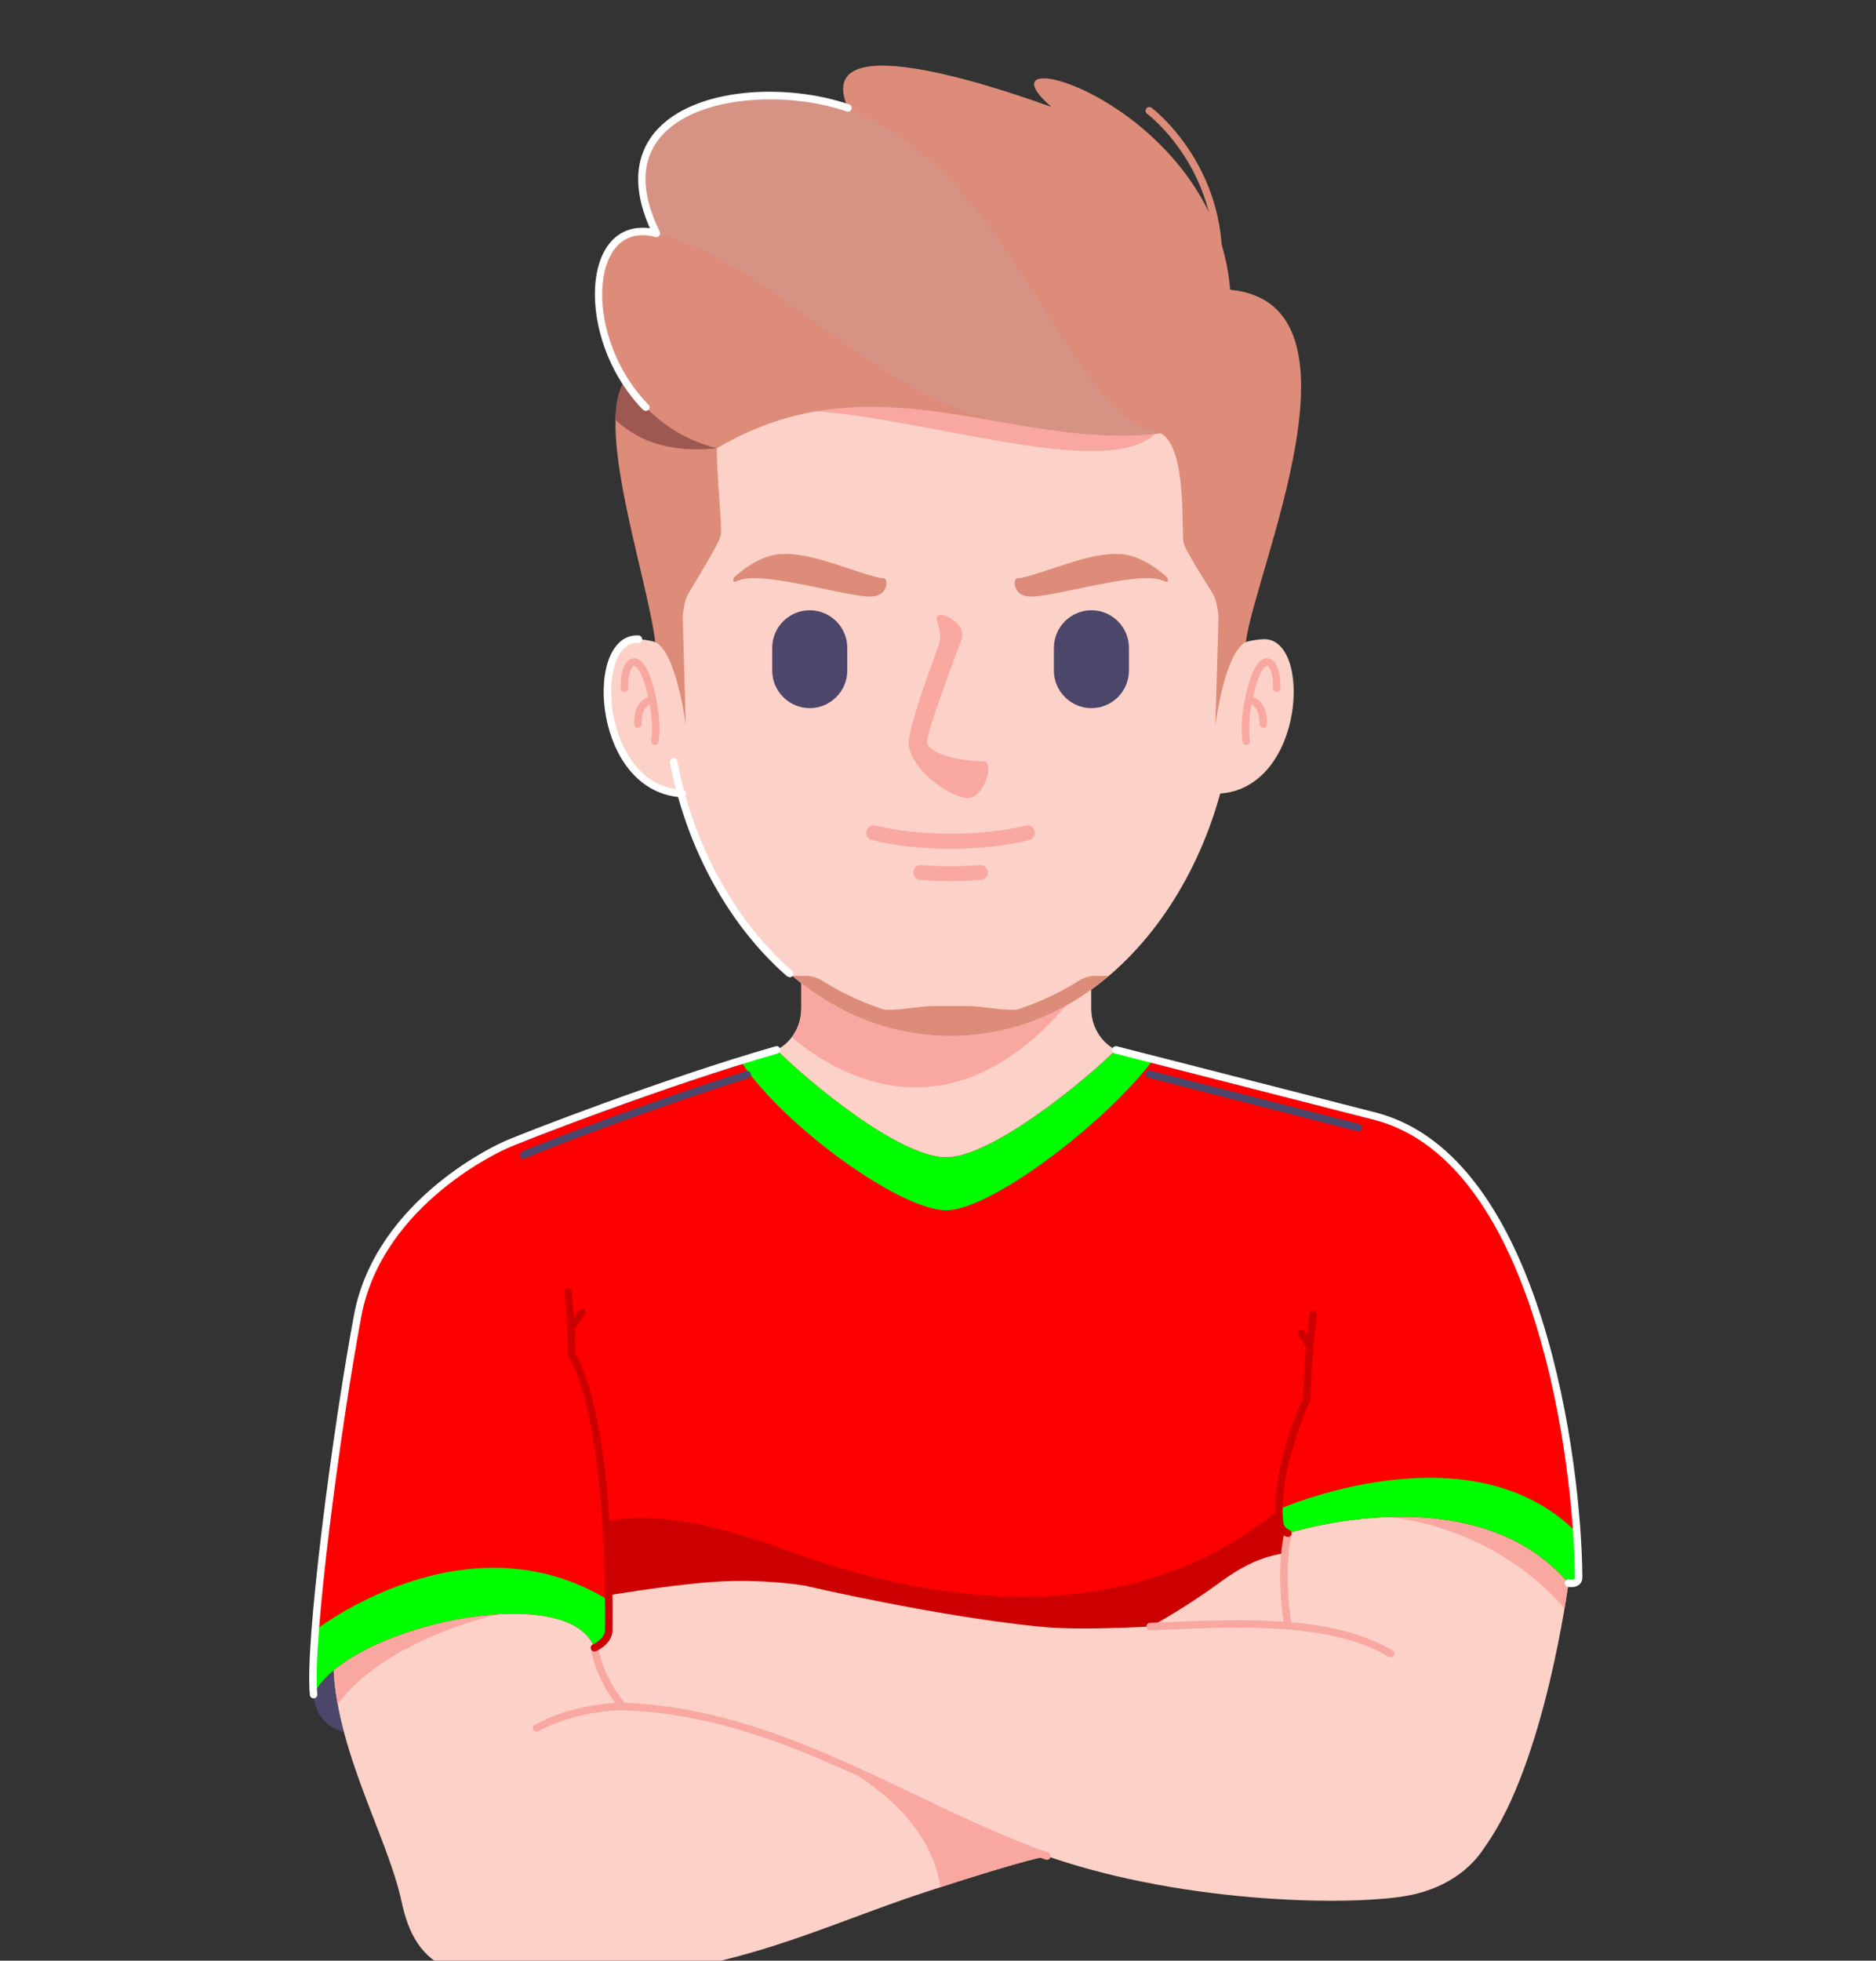 <svg width="224" height="234" viewBox="0 0 224 234" fill="none" xmlns="http://www.w3.org/2000/svg">
<rect x="0" y="0" width="224" height="234" fill="#333333" stroke="none"/>
<g clip-path="url(#clip0_1_1358)">
<path fill-rule="evenodd" clip-rule="evenodd" d="M44.534 206.995C41.66 207.297 37.743 206.5 37.444 202.241C37.143 197.984 41.522 197.733 41.606 197.865C41.689 197.997 44.716 203.409 44.716 203.523L44.534 206.995Z" fill="#4C466A"/>
<path fill-rule="evenodd" clip-rule="evenodd" d="M95.677 145.293H130.295V128.676C132.427 127.971 134.675 127.109 134.675 127.109L133.239 125.299C133.239 125.299 130.295 124.009 130.295 120.248V88.271H95.677V120.248C95.677 124.009 92.732 125.299 92.732 125.299L91.296 127.109C91.296 127.109 93.541 127.971 95.677 128.676V145.293Z" fill="#FCD1C8"/>
<path fill-rule="evenodd" clip-rule="evenodd" d="M95.678 109.952V120.248C95.678 121.845 95.146 122.999 94.534 123.793C99.916 128.315 113.675 136.613 128.015 119.153L106.036 106.296C106.036 106.296 100.295 108.351 95.678 109.952Z" fill="#F9A8A1"/>
<path fill-rule="evenodd" clip-rule="evenodd" d="M60.279 136.679C61.656 136.012 79.59 129.047 92.732 125.299C96.57 129.127 107.354 138.124 112.984 138.124C118.348 138.124 129.402 129.127 133.239 125.299L164.339 133.252V195.032L163.31 206.867H65.18L60.279 136.679Z" fill="#FF0001"/>
<path fill-rule="evenodd" clip-rule="evenodd" d="M164.339 175.58V195.032L164.102 197.76C154.611 198.831 125.766 202.309 121.472 203.104C118.43 203.667 97.472 205.845 80.696 206.867H65.18L64.156 192.236C66.503 187.611 68.766 183.679 68.766 183.679C68.766 183.679 72.636 177.139 94.223 185.093C115.808 193.049 138.536 193.485 154.66 178.4C159.266 174.092 162.331 173.801 164.339 175.58Z" fill="#CC0001"/>
<path fill-rule="evenodd" clip-rule="evenodd" d="M96.084 189.236C96.084 189.236 91.079 188.377 85.263 188.783C79.448 189.189 71.2 190.631 71.2 190.631L68.27 195.544L71.336 205.101C71.336 205.101 74.716 206.588 76.383 205.46C78.049 204.333 96.579 194.373 96.084 189.236Z" fill="#FCD1C8"/>
<path fill-rule="evenodd" clip-rule="evenodd" d="M70.978 196.651C70.978 196.651 71.381 200.055 74.354 203.661L82.74 201.224L110.867 202.937L125.042 221.528C125.042 221.528 122.766 221.777 110.418 225.835C98.066 229.892 88.87 234.94 71.47 236.293C54.072 237.645 49.654 234.94 47.941 226.917C46.228 218.892 39.378 207.716 39.828 196.988C40.278 186.26 57.677 186.168 57.677 186.168C57.677 186.168 71.289 188.241 70.978 196.651Z" fill="#FCD1C8"/>
<path fill-rule="evenodd" clip-rule="evenodd" d="M112.651 205.277L125.042 221.528C125.042 221.528 122.995 221.755 112.267 225.231C110.832 214.804 97.983 209.492 97.983 209.492L111.18 204.932C111.683 205.045 112.172 205.161 112.651 205.277Z" fill="#F9A8A1"/>
<path fill-rule="evenodd" clip-rule="evenodd" d="M40.322 203.376C39.937 201.247 39.739 199.109 39.828 196.988C40.156 189.164 49.498 186.997 54.532 186.397L59.516 192.647C59.516 192.647 46.149 195.527 40.322 203.376Z" fill="#F9A8A1"/>
<path fill-rule="evenodd" clip-rule="evenodd" d="M134.124 196.085L137.382 194.127C137.382 194.127 141.335 192.028 145.752 188.783C150.171 185.537 153.866 184.636 158.555 185.719C163.243 186.799 164.339 192.299 164.339 192.299C164.339 192.299 161.17 200.411 158.284 199.059C155.399 197.708 134.124 196.085 134.124 196.085Z" fill="#FCD1C8"/>
<path fill-rule="evenodd" clip-rule="evenodd" d="M187.273 188.944C187.273 188.944 184.475 210.473 177.331 220.364L153.792 194.033C153.792 194.033 152.704 188.111 153.781 182.995C154.86 177.877 154.86 177.877 154.86 177.877C154.86 177.877 175.775 174.179 176.765 174.721C177.757 175.263 187.224 183.375 187.273 188.944Z" fill="#FCD1C8"/>
<path fill-rule="evenodd" clip-rule="evenodd" d="M187.274 188.944C187.274 188.944 187.126 190.077 186.812 191.943C177.858 181.689 165.64 181.055 165.64 181.055L169.462 175.471C173.255 174.907 176.396 174.519 176.766 174.721C177.758 175.263 187.224 183.375 187.274 188.944Z" fill="#F9A8A1"/>
<path fill-rule="evenodd" clip-rule="evenodd" d="M188.492 188.224C188.38 171.381 182.718 138.192 164.339 133.252C164.339 133.252 156.579 144.411 156.036 166.947C156.036 166.947 152.071 175.423 152.792 181.732C152.792 181.732 152.836 182.633 153.782 182.995C153.782 182.995 176.094 175.781 187.274 188.944C187.274 188.944 188.512 189.192 188.492 188.224Z" fill="#FF0001"/>
<path fill-rule="evenodd" clip-rule="evenodd" d="M188.492 188.224C188.482 186.604 188.419 184.829 188.299 182.944C175.506 170.029 152.727 180.119 152.704 180.128C152.704 180.673 152.732 181.211 152.792 181.732C152.792 181.732 152.836 182.633 153.782 182.995C153.782 182.995 176.094 175.781 187.272 188.944C187.272 188.944 188.512 189.192 188.492 188.224Z" fill="#00FF00"/>
<path fill-rule="evenodd" clip-rule="evenodd" d="M60.279 136.679C60.279 136.679 45.316 143.068 42.7 157.041C40.087 171.013 36.813 196.383 37.444 202.241C41.279 194.104 67.922 188.34 70.978 196.651C70.978 196.651 72.691 195.952 72.691 194.509C72.691 193.067 73.092 170.116 68.225 161.555C68.225 161.555 68.588 141.547 60.279 136.679Z" fill="#FF0001"/>
<path fill-rule="evenodd" clip-rule="evenodd" d="M37.638 194.564C37.374 198.036 37.284 200.763 37.444 202.241C41.279 194.101 67.922 188.34 70.978 196.651C70.978 196.651 72.691 195.952 72.691 194.509C72.691 194.203 72.709 192.912 72.691 190.993C55.594 180.517 37.638 194.564 37.638 194.564Z" fill="#00FF00"/>
<path fill-rule="evenodd" clip-rule="evenodd" d="M96.084 189.236C96.084 189.236 111.498 192.84 123.848 194.104C136.198 195.367 155.402 191.039 166.039 197.348C176.678 203.661 178.842 211.864 178.842 215.559C178.842 219.255 175.594 225.205 167.211 226.379C158.827 227.549 138.274 226.829 122.315 220.517C106.359 214.208 92.295 204.289 74.354 203.661L96.084 189.236Z" fill="#FCD1C8"/>
<path d="M166.039 197.793L165.811 197.731C162.502 195.769 158.364 194.851 153.836 194.477L153.675 194.465C148.796 194.072 143.472 194.305 138.242 194.536L137.342 194.575C137.044 194.591 136.887 194.395 136.875 194.149C136.866 193.903 137.056 193.695 137.303 193.684L138.203 193.645C143.292 193.424 148.466 193.197 153.259 193.539C153.016 191.915 152.447 187.175 153.347 182.903C153.396 182.664 153.632 182.505 153.875 182.559C154.115 182.609 154.268 182.845 154.219 183.087C153.318 187.364 153.968 192.287 154.172 193.611C158.719 194.009 162.886 194.96 166.266 196.965C166.476 197.091 166.547 197.364 166.422 197.575C166.339 197.716 166.191 197.793 166.039 197.793ZM125.011 221.963L124.864 221.939C123.948 221.619 123.042 221.284 122.151 220.932C117.536 219.107 113.022 216.953 108.654 214.872C97.527 209.564 87.016 204.552 74.344 204.107C74.201 204.109 69.073 204.069 64.278 206.617C64.064 206.733 63.792 206.653 63.676 206.435C63.56 206.216 63.643 205.947 63.86 205.833C67.731 203.773 71.714 203.332 73.459 203.237C70.934 199.849 70.553 196.839 70.537 196.705C70.507 196.46 70.681 196.239 70.925 196.211C71.162 196.179 71.391 196.353 71.42 196.599C71.424 196.629 71.84 199.829 74.573 203.223C87.347 203.721 98.372 208.981 109.036 214.067C113.391 216.143 117.892 218.288 122.479 220.104C123.359 220.452 124.252 220.783 125.156 221.096C125.388 221.176 125.511 221.432 125.432 221.664C125.367 221.847 125.196 221.963 125.011 221.963Z" fill="#F9A8A1"/>
<path d="M70.978 197.097C70.804 197.097 70.638 196.993 70.567 196.821C70.475 196.593 70.581 196.333 70.809 196.239C70.823 196.233 72.245 195.631 72.245 194.509L72.248 194.189C72.303 186.871 71.981 169.063 67.838 161.773L67.779 161.545C67.78 161.512 67.831 158.312 67.376 154.231C67.349 153.987 67.527 153.767 67.77 153.737C68.019 153.725 68.234 153.888 68.264 154.132C68.386 155.245 68.475 156.295 68.534 157.236L69.136 156.401C69.279 156.2 69.559 156.156 69.757 156.301C69.956 156.444 70.003 156.723 69.857 156.923L68.611 158.651C68.673 160.088 68.673 161.101 68.672 161.44C72.865 168.98 73.193 186.84 73.138 194.195L73.136 194.509C73.136 196.232 71.227 197.031 71.146 197.064L70.978 197.097Z" fill="#CC0001"/>
<path fill-rule="evenodd" clip-rule="evenodd" d="M88.415 126.588C90.024 129.097 92.662 131.916 95.678 134.557C101.706 139.847 109.23 144.436 112.984 144.436C116.62 144.436 124.099 139.624 130.295 134.181C133.239 131.595 135.894 128.865 137.708 126.443L133.239 125.299C129.402 129.127 118.348 138.124 112.984 138.124C107.354 138.124 96.57 129.127 92.732 125.299C91.339 125.697 89.891 126.129 88.415 126.588Z" fill="#00FF00"/>
<path d="M153.782 183.44L153.624 183.411C152.419 182.952 152.35 181.803 152.347 181.755C151.651 175.687 155.154 167.804 155.594 166.844C155.643 164.809 155.756 162.791 155.928 160.808L155.03 159.353C154.899 159.143 154.964 158.869 155.174 158.739C155.386 158.613 155.659 158.676 155.787 158.885L156.068 159.34C156.156 158.493 156.255 157.652 156.364 156.82C156.396 156.579 156.596 156.4 156.864 156.437C157.108 156.471 157.28 156.695 157.248 156.939C156.82 160.169 156.563 163.541 156.482 166.959L156.44 167.137C156.402 167.221 152.535 175.572 153.235 181.681C153.242 181.771 153.302 182.333 153.94 182.579C154.172 182.667 154.287 182.924 154.198 183.153C154.131 183.332 153.962 183.44 153.782 183.44Z" fill="#CC0001"/>
<path d="M164.342 133.699L164.23 133.684L138.156 127.016C137.919 126.955 137.775 126.712 137.835 126.473C137.896 126.236 138.135 126.101 138.378 126.152L164.451 132.821C164.69 132.883 164.834 133.124 164.772 133.364C164.722 133.564 164.539 133.699 164.342 133.699ZM162.172 135.012L162.06 135L137.087 128.613C136.85 128.552 136.706 128.309 136.766 128.071C136.826 127.833 137.068 127.695 137.307 127.749L162.282 134.135C162.52 134.197 162.664 134.44 162.603 134.679C162.552 134.88 162.37 135.012 162.172 135.012ZM60.279 137.124C60.115 137.124 59.955 137.032 59.878 136.872C59.771 136.651 59.862 136.385 60.085 136.277C61.399 135.64 75.883 130.031 88.039 126.239C88.276 126.16 88.525 126.296 88.597 126.531C88.672 126.765 88.539 127.016 88.306 127.088C76.185 130.869 61.777 136.447 60.473 137.077L60.279 137.124ZM62.5 138.293C62.337 138.293 62.177 138.203 62.099 138.043C61.993 137.821 62.085 137.555 62.308 137.447C63.573 136.833 77.464 131.455 89.086 127.833C89.319 127.755 89.571 127.889 89.642 128.124C89.716 128.359 89.586 128.611 89.351 128.681C77.766 132.293 63.949 137.64 62.695 138.249L62.5 138.293Z" fill="#4C466A"/>
<path fill-rule="evenodd" clip-rule="evenodd" d="M147.398 58.9V82.312C147.398 102.044 133.948 123.627 113.503 123.627C93.058 123.627 79.608 102.044 79.608 82.312V58.9C79.608 14.359 147.398 14.359 147.398 58.9Z" fill="#FCD1C8"/>
<path fill-rule="evenodd" clip-rule="evenodd" d="M91.031 49.236C104.39 47.029 135.152 59.911 139.088 50.097C140.368 46.905 104.515 39.997 91.031 49.236Z" fill="#F9A8A1"/>
<path fill-rule="evenodd" clip-rule="evenodd" d="M81.464 94.713C71.143 94.176 70.271 75.883 76.232 76.285C81.194 76.619 82.232 79.783 82.562 81.112C82.891 82.44 81.464 94.713 81.464 94.713Z" fill="#FCD1C8"/>
<path fill-rule="evenodd" clip-rule="evenodd" d="M145.536 94.713C155.858 94.176 156.73 75.883 150.768 76.285C145.807 76.619 144.768 79.783 144.438 81.112C144.111 82.44 145.536 94.713 145.536 94.713Z" fill="#FCD1C8"/>
<path fill-rule="evenodd" clip-rule="evenodd" d="M114.843 75.236C114.93 75.607 114.927 76.015 114.815 76.312C114.034 78.413 110.595 87.432 110.698 88.596C110.922 90.087 115.19 90.897 117.444 90.851C118.844 90.823 117.472 95.756 115.156 95.223C112.688 94.659 108.924 91.796 108.5 88.94C108.295 87.564 110.479 81.281 112.075 77.041C112.483 75.952 112.134 74.888 111.918 74.191C111.364 72.367 114.56 74.011 114.843 75.236Z" fill="#F9A8A1"/>
<path d="M148.808 88.899C148.591 88.899 148.402 88.741 148.367 88.52C148.071 86.533 148.404 83.719 149.235 81.167C149.998 78.833 150.87 78.461 151.464 78.577C152.399 78.747 152.967 80.179 152.878 82.14C152.867 82.38 152.67 82.567 152.432 82.567L152.415 82.565C152.168 82.555 151.976 82.347 151.988 82.101C152.063 80.435 151.591 79.505 151.306 79.453C151.158 79.412 150.639 79.736 150.083 81.445C149.899 82.005 149.742 82.584 149.611 83.164C150.263 83.427 151.328 84.193 151.286 86.419C151.28 86.664 151.071 86.88 150.831 86.856C150.586 86.851 150.388 86.647 150.394 86.4C150.424 84.856 149.839 84.271 149.431 84.052C149.146 85.651 149.074 87.207 149.251 88.388C149.286 88.632 149.119 88.857 148.875 88.895L148.808 88.899Z" fill="#F9A8A1"/>
<path d="M78.195 88.899L78.129 88.895C77.886 88.857 77.718 88.629 77.755 88.388C77.932 87.207 77.86 85.651 77.575 84.055C77.165 84.276 76.581 84.861 76.61 86.4C76.615 86.647 76.42 86.851 76.173 86.856C75.951 86.887 75.725 86.664 75.719 86.419C75.676 84.193 76.743 83.427 77.395 83.164C77.266 82.584 77.107 82.005 76.923 81.445C76.366 79.736 75.823 79.412 75.701 79.453C75.415 79.505 74.943 80.435 75.017 82.101C75.029 82.347 74.838 82.555 74.592 82.565C74.33 82.628 74.138 82.388 74.128 82.14C74.039 80.179 74.607 78.747 75.542 78.577C76.143 78.461 77.008 78.833 77.771 81.167C78.602 83.719 78.932 86.535 78.636 88.52C78.603 88.741 78.413 88.899 78.195 88.899Z" fill="#F9A8A1"/>
<path fill-rule="evenodd" clip-rule="evenodd" d="M130.318 72.831H130.32C132.783 72.831 134.8 74.845 134.8 77.309V80.035C134.8 82.497 132.783 84.512 130.32 84.512H130.318C127.855 84.512 125.839 82.497 125.839 80.035V77.309C125.839 74.845 127.855 72.831 130.318 72.831Z" fill="#4C466A"/>
<path fill-rule="evenodd" clip-rule="evenodd" d="M96.686 72.831H96.688C99.148 72.831 101.166 74.845 101.166 77.309V80.035C101.166 82.497 99.148 84.512 96.688 84.512H96.686C94.223 84.512 92.207 82.497 92.207 80.035V77.309C92.207 74.845 94.223 72.831 96.686 72.831Z" fill="#4C466A"/>
<path d="M113.503 101.304C110.055 101.304 106.805 100.94 104.099 100.255C103.623 100.133 103.333 99.649 103.456 99.172C103.576 98.695 104.073 98.399 104.536 98.528C109.596 99.812 117.427 99.809 122.467 98.528C122.937 98.399 123.429 98.695 123.549 99.171C123.672 99.649 123.383 100.133 122.907 100.255C120.205 100.94 116.955 101.304 113.503 101.304Z" fill="#F9A8A1"/>
<path d="M113.503 105.159C112.273 105.159 111.052 105.109 109.872 105.015C109.383 104.977 109.019 104.548 109.058 104.056C109.096 103.564 109.536 103.195 110.016 103.239C112.281 103.419 114.73 103.419 116.99 103.239C117.468 103.191 117.909 103.564 117.948 104.056C117.988 104.548 117.623 104.977 117.133 105.015C115.953 105.109 114.732 105.159 113.503 105.159Z" fill="#F9A8A1"/>
<path fill-rule="evenodd" clip-rule="evenodd" d="M146.885 34.58C164.153 36.227 149.848 68.04 148.763 76.619C146.193 77.897 145.112 86.591 145.112 86.591C145.112 86.591 145.458 75.363 145.49 73.567C145.49 73.567 145.36 71.831 144.869 70.959C144.383 70.087 141.682 65.992 141.342 64.856C140.998 63.704 141.844 53.4 138.568 51.705C138.307 51.568 145.185 34.737 146.885 34.58Z" fill="#DD8C79"/>
<path fill-rule="evenodd" clip-rule="evenodd" d="M121.265 70.147C121.204 69.989 121.17 69.828 121.159 69.684C121.148 69.523 121.166 69.375 121.207 69.264C121.279 69.075 121.404 68.976 121.572 69.011C121.691 69.036 122.145 68.932 122.76 68.763C126.299 67.791 130.24 65.943 133.787 66.124C136.672 66.271 139.391 68.948 139.399 68.955L139.468 69.265C139.425 69.405 139.303 69.477 139.19 69.424C138.594 69.148 137.951 69 137.18 68.992C133.755 68.952 127.913 70.557 124.663 71.041C123.664 71.192 121.797 71.544 121.265 70.147Z" fill="#DD8C79"/>
<path fill-rule="evenodd" clip-rule="evenodd" d="M105.742 70.147C105.802 69.989 105.836 69.828 105.846 69.684C105.858 69.523 105.84 69.375 105.799 69.264C105.727 69.075 105.602 68.976 105.432 69.011C105.315 69.036 104.86 68.932 104.246 68.763C100.708 67.791 96.766 65.943 93.219 66.124C90.334 66.271 87.615 68.948 87.607 68.955H87.608L87.538 69.265C87.58 69.405 87.703 69.477 87.815 69.424C88.41 69.148 89.055 69 89.826 68.992C93.251 68.952 99.094 70.557 102.343 71.041C103.344 71.192 105.208 71.544 105.742 70.147Z" fill="#DD8C79"/>
<path fill-rule="evenodd" clip-rule="evenodd" d="M129.104 116.872H129.102C127.25 118.069 124.622 119.452 121.571 120.452C120.283 120.716 117.156 120.069 115.696 120.069C114.235 120.069 113.503 120.069 113.503 120.069C113.503 120.069 112.771 120.069 111.31 120.069C109.85 120.069 106.723 120.716 105.434 120.452C102.384 119.452 99.758 118.069 97.902 116.872H97.9C97.848 116.845 97.014 116.428 96.087 116.46C95.638 116.479 95.082 116.479 94.62 116.476C99.832 120.889 106.224 123.627 113.503 123.627C120.782 123.627 127.172 120.889 132.386 116.476C131.924 116.479 131.368 116.479 130.918 116.46C129.992 116.428 129.156 116.845 129.104 116.872Z" fill="#DD8C79"/>
<path fill-rule="evenodd" clip-rule="evenodd" d="M75.498 44.481C70.11 48.391 77.156 68.04 78.241 76.619C80.81 77.897 81.892 86.591 81.892 86.591C81.892 86.591 81.547 75.363 81.514 73.567C81.514 73.567 81.646 71.831 82.134 70.959C82.62 70.087 85.696 65.143 86.035 64.005C86.38 62.853 85.068 53.377 85.843 50.784C85.927 50.503 77.198 44.637 75.498 44.481Z" fill="#DD8C79"/>
<path fill-rule="evenodd" clip-rule="evenodd" d="M75.498 44.481C74.126 45.479 73.56 47.497 73.498 50.097C75.612 52.159 79.326 54.173 85.594 53.495C85.596 52.351 85.664 51.383 85.843 50.784C85.927 50.503 77.198 44.637 75.498 44.481Z" fill="#9D5851"/>
<path fill-rule="evenodd" clip-rule="evenodd" d="M85.594 53.495C104.456 42.336 121.044 53.875 138.568 51.705L142.422 48.64L146.886 34.58C145.076 12.204 115.506 4.08 125.546 12.763C122.307 11.624 96.544 2.191 101.244 12.883C89.778 8.952 70.794 12.429 78.381 27.848C67.503 25.02 69.155 49.417 85.594 53.495Z" fill="#DD8C79"/>
<path fill-rule="evenodd" clip-rule="evenodd" d="M138.568 51.705C127.088 49.627 121.763 21.216 101.244 12.883C89.778 8.952 70.794 12.429 78.381 27.848C92.335 31.555 102.499 45.779 118.49 50.179C121.29 50.664 124.08 51.157 126.876 51.505C130.751 51.988 134.638 52.191 138.568 51.705Z" fill="#D69283"/>
<path d="M145.339 34.315L145.291 34.312C145.047 34.284 144.87 34.064 144.896 33.82C146.36 20.649 137.063 13.648 136.97 13.577C136.771 13.433 136.727 13.153 136.874 12.955C137.019 12.755 137.298 12.713 137.496 12.861C137.594 12.933 147.303 20.243 145.783 33.919C145.758 34.145 145.564 34.315 145.339 34.315Z" fill="#DD8C79"/>
<path d="M77.112 49.061L76.793 48.927C71.019 42.993 69.76 34.099 72.243 29.828C73.411 27.82 75.289 26.93 77.602 27.239C74.98 21.336 76.517 17.676 78.327 15.621C82.951 10.372 93.896 9.893 101.388 12.46C101.62 12.541 101.746 12.793 101.664 13.025C101.586 13.257 101.331 13.386 101.099 13.303C93.85 10.815 83.235 11.393 78.995 16.211C76.508 19.036 76.435 22.886 78.78 27.652C78.856 27.807 78.835 27.995 78.725 28.13C78.615 28.265 78.436 28.323 78.269 28.279C75.936 27.675 74.122 28.367 73.013 30.276C70.691 34.271 71.935 42.659 77.432 48.307C77.604 48.484 77.599 48.765 77.423 48.937L77.112 49.061ZM94.285 116.637L93.992 116.528C87.981 111.307 83.358 103.659 80.963 95.119C77.899 94.793 75.343 92.876 73.731 89.676C71.698 85.643 71.516 80.148 73.321 77.427C74.063 76.309 75.085 75.763 76.26 75.84C76.505 75.856 76.693 76.07 76.675 76.315C76.659 76.56 76.451 76.752 76.202 76.728C75.344 76.672 74.626 77.072 74.063 77.919C72.62 80.095 72.462 85.176 74.527 89.276C75.542 91.292 77.423 93.703 80.712 94.191C80.44 93.14 80.2 92.078 79.998 91.004C79.951 90.763 80.109 90.531 80.352 90.484C80.602 90.429 80.826 90.597 80.872 90.838C81.095 92.01 81.36 93.171 81.667 94.316C81.817 94.392 81.918 94.555 81.908 94.736L81.841 94.95C84.195 103.295 88.711 110.76 94.579 115.856C94.763 116.016 94.783 116.299 94.623 116.484C94.534 116.585 94.409 116.637 94.285 116.637Z" fill="white"/>
<path d="M187.598 189.419C187.386 189.419 187.223 189.389 187.187 189.381C186.946 189.333 186.79 189.1 186.838 188.859C186.884 188.616 187.12 188.468 187.36 188.507C187.544 188.541 187.868 188.539 187.987 188.439C188.004 188.424 188.05 188.385 188.047 188.233C187.958 174.813 183.503 138.864 164.224 133.681L133.128 125.731C132.89 125.668 132.747 125.427 132.807 125.188C132.867 124.951 133.104 124.815 133.35 124.867L164.45 132.821C184.271 138.149 188.847 174.619 188.938 188.223C188.948 188.693 188.738 188.972 188.559 189.121C188.268 189.363 187.888 189.419 187.598 189.419ZM37.444 202.688C37.219 202.688 37.027 202.517 37 202.291C36.352 196.264 39.721 170.549 42.264 156.957C44.891 142.915 59.952 136.333 60.103 136.268C61.469 135.607 79.347 128.653 92.609 124.871C92.85 124.804 93.091 124.94 93.162 125.176C93.23 125.413 93.091 125.66 92.855 125.727C79.636 129.497 61.849 136.413 60.473 137.08C60.305 137.151 45.677 143.555 43.138 157.121C40.607 170.661 37.246 196.24 37.887 202.195C37.913 202.44 37.736 202.659 37.493 202.685L37.444 202.688Z" fill="white"/>
</g>
<defs>
<clipPath id="clip0_1_1358">
<rect width="224" height="234" fill="white"/>
</clipPath>
</defs>
</svg>
